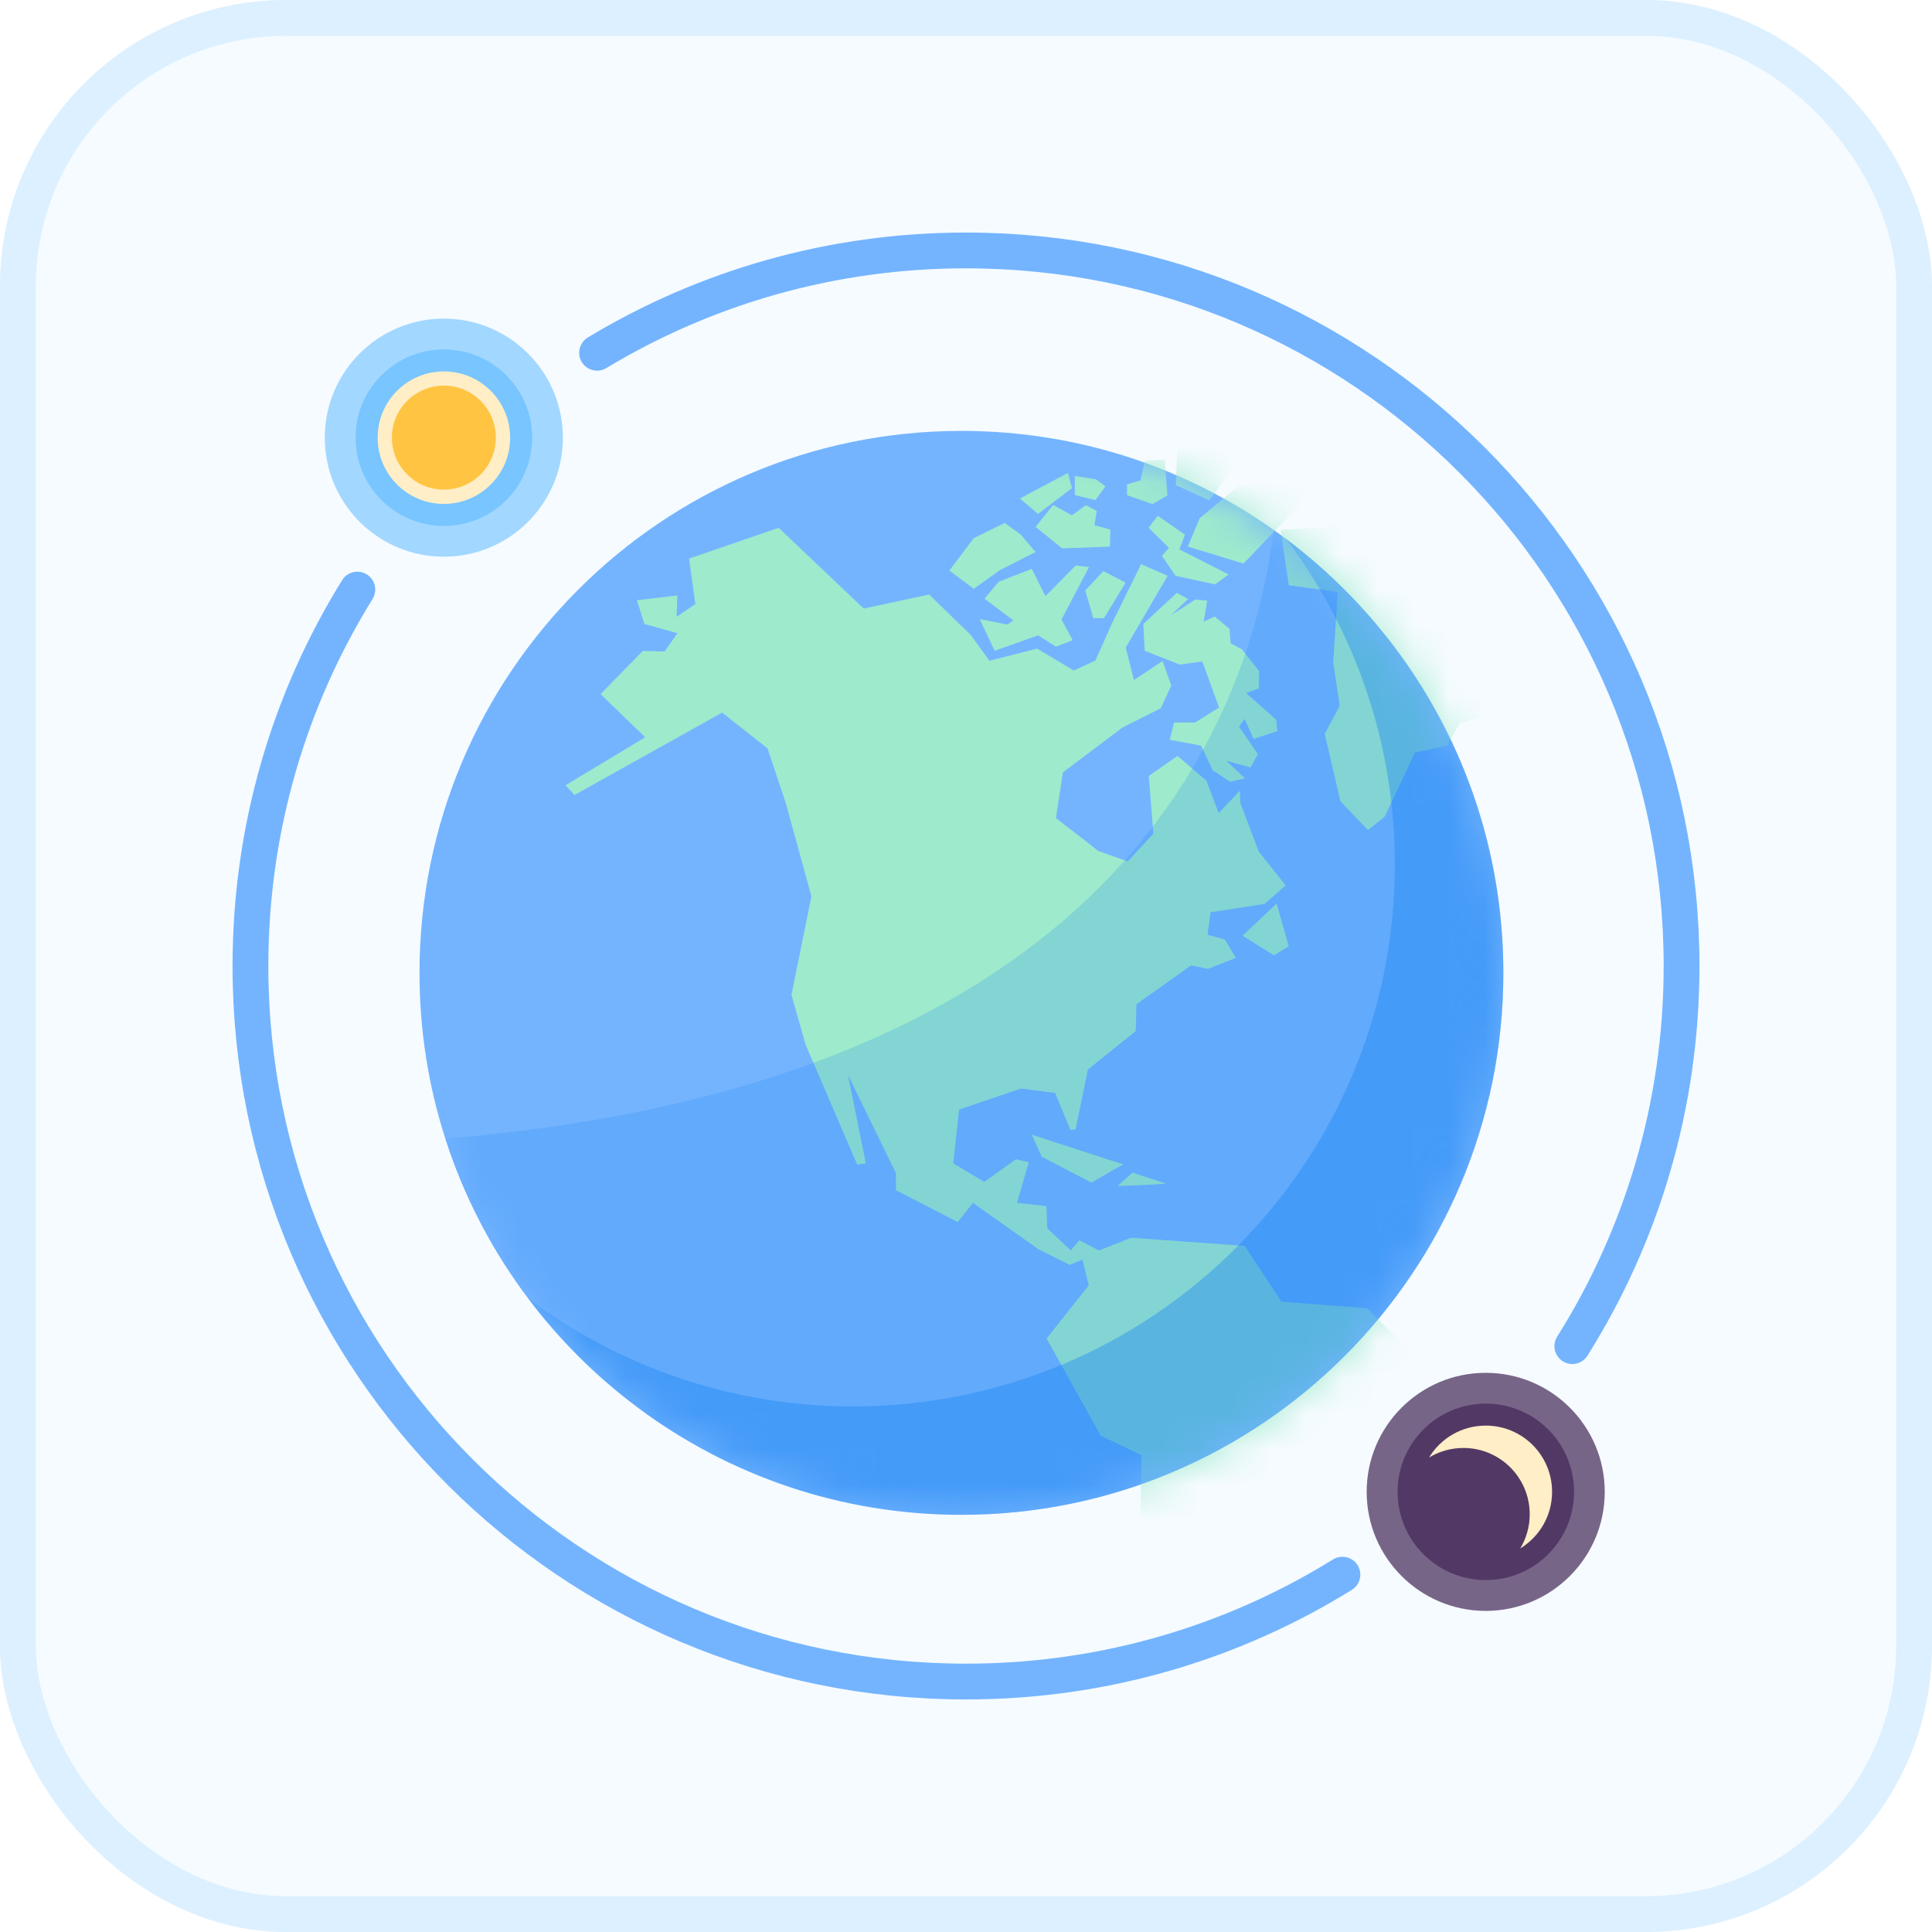 <svg width="54" height="54" viewBox="0 0 54 54" fill="none" xmlns="http://www.w3.org/2000/svg">
<g filter="url(#filter0_b_1378_19041)">
<rect width="54" height="54" rx="8" fill="#DCF0FF" fill-opacity="0.3"/>
<rect x="0.5" y="0.5" width="53" height="53" rx="7.5" stroke="#DCF0FF"/>
<path d="M37.521 44.012C34.465 45.907 30.86 47 27 47C15.954 47 7 38.046 7 27C7 23.14 8.093 19.535 9.988 16.479M43.947 37.625C45.882 34.547 47 30.904 47 27C47 15.954 38.046 7 27 7C23.227 7 19.699 8.045 16.688 9.86" stroke="#74B4FF" stroke-linecap="round" stroke-linejoin="round"/>
<path opacity="0.5" d="M14.873 12.233C14.873 13.596 13.769 14.7 12.406 14.7C11.044 14.7 9.939 13.596 9.939 12.233C9.939 10.871 11.044 9.767 12.406 9.767C13.769 9.767 14.873 10.871 14.873 12.233Z" fill="#50B5FF"/>
<path opacity="0.5" d="M15.732 12.233C15.732 14.071 14.243 15.56 12.405 15.56C10.568 15.56 9.078 14.071 9.078 12.233C9.078 10.396 10.568 8.906 12.405 8.906C14.243 8.906 15.732 10.396 15.732 12.233Z" fill="#50B5FF"/>
<path d="M14.259 12.233C14.259 13.256 13.43 14.085 12.407 14.085C11.384 14.085 10.555 13.256 10.555 12.233C10.555 11.21 11.384 10.381 12.407 10.381C13.43 10.381 14.259 11.21 14.259 12.233Z" fill="#FFEEC6"/>
<path d="M13.859 12.233C13.859 13.035 13.209 13.685 12.407 13.685C11.605 13.685 10.953 13.035 10.953 12.233C10.953 11.431 11.603 10.779 12.407 10.779C13.211 10.779 13.859 11.429 13.859 12.233Z" fill="#FFC542"/>
<g style="mix-blend-mode:multiply" opacity="0.7">
<path d="M39.062 41.698C39.062 40.335 40.167 39.231 41.529 39.231C42.892 39.231 43.996 40.335 43.996 41.698C43.996 43.06 42.892 44.164 41.529 44.164C40.167 44.164 39.062 43.06 39.062 41.698Z" fill="#422756"/>
</g>
<g style="mix-blend-mode:multiply" opacity="0.7">
<path d="M38.199 41.698C38.199 39.86 39.689 38.371 41.526 38.371C43.364 38.371 44.853 39.86 44.853 41.698C44.853 43.535 43.364 45.025 41.526 45.025C39.689 45.025 38.199 43.535 38.199 41.698Z" fill="#422756"/>
</g>
<path d="M43.381 41.698C43.381 42.369 43.025 42.956 42.491 43.279C42.66 43 42.756 42.673 42.756 42.323C42.756 41.3 41.927 40.471 40.904 40.471C40.552 40.471 40.225 40.569 39.943 40.737C40.268 40.202 40.856 39.846 41.529 39.846C42.552 39.846 43.381 40.675 43.381 41.698Z" fill="#FFEEC6"/>
<path d="M42.02 27.192C42.02 35.558 35.237 42.34 26.872 42.34C20.125 42.34 14.406 37.925 12.447 31.827C11.977 30.364 11.725 28.808 11.725 27.192C11.725 18.825 18.506 12.044 26.872 12.044C30.127 12.044 33.137 13.069 35.606 14.815C39.487 17.556 42.02 22.079 42.02 27.194V27.192Z" fill="#74B4FF"/>
<mask id="mask0_1378_19041" style="mask-type:alpha" maskUnits="userSpaceOnUse" x="11" y="12" width="32" height="31">
<path d="M26.872 42.34C35.239 42.34 42.02 35.558 42.02 27.192C42.02 18.826 35.239 12.044 26.872 12.044C18.507 12.044 11.725 18.826 11.725 27.192C11.725 35.558 18.507 42.34 26.872 42.34Z" fill="black"/>
</mask>
<g mask="url(#mask0_1378_19041)">
<path d="M38.471 12.746L38.721 12.104L37.59 11.342L34.713 11.808L34.496 12.552L35.39 13.019L34.821 13.408L33.532 14.485L33.199 15.277L34.201 15.583L34.755 15.752L36.453 13.979L38.471 12.746Z" fill="#9EEACC"/>
<path d="M39.503 38.258L38.767 38.837L37.838 41.298L37.128 41.581L35.655 43.983L35.042 44.142V44.74L33.936 45.846L33.484 48.031L34.392 49.529L33.269 49.752L32.39 49.175L31.778 47.369L31.907 40.675L30.769 40.131L29.253 37.413L30.432 35.925L30.255 35.206L29.896 35.354L29.03 34.919L27.194 33.621L26.769 34.156L25.042 33.267V32.788L23.701 30.044L24.201 32.515L23.961 32.552L22.521 29.21L22.123 27.808L22.159 27.625L22.68 25.052L21.971 22.475L21.453 20.919L20.184 19.917L16.059 22.219L15.805 21.95L18.034 20.606L16.786 19.402L17.965 18.194L18.576 18.21L18.934 17.698L18.013 17.442L17.803 16.777L18.93 16.644L18.913 17.238L19.436 16.883L19.259 15.613L21.763 14.752L24.142 17.01L25.969 16.617L27.138 17.754L27.655 18.469L28.988 18.129L30.013 18.742L30.617 18.462L31.088 17.408L31.896 15.767L32.634 16.096L31.465 18.1L31.509 18.275L31.694 19.008L32.494 18.475L32.738 19.163L32.444 19.796L31.375 20.333L29.709 21.587L29.513 22.867L30.334 23.5L30.694 23.783L31.519 24.077L32.238 23.302L32.109 21.688L32.911 21.129L33.717 21.817L34.063 22.727L34.655 22.098L34.667 22.438L35.18 23.798L35.934 24.746L35.346 25.265L33.836 25.498L33.751 26.125L34.236 26.262L34.542 26.773L33.765 27.081L33.29 26.983L31.765 28.069L31.746 28.817L30.407 29.894L30.063 31.567L29.917 31.581L29.49 30.548L28.536 30.425L26.807 31.012L26.644 32.515L27.511 33.035L28.394 32.402L28.753 32.486L28.425 33.621L29.246 33.712L29.271 34.333L29.93 34.95L30.165 34.667L30.717 34.952L31.617 34.596L34.788 34.823L35.819 36.383L38.211 36.565L39.28 37.636L39.503 38.258Z" fill="#9EEACC"/>
<path d="M35.157 21.077L34.63 20.31L34.788 20.096L35.038 20.652L35.7 20.435L35.669 20.115L34.83 19.371L35.184 19.24L35.194 18.76L34.713 18.15L34.396 17.981L34.367 17.581L33.95 17.233L33.642 17.375L33.742 16.788L33.407 16.758L32.732 17.196L33.203 16.742L33.1 16.683L32.894 16.569L31.955 17.442L31.975 17.806L31.994 18.19L32.975 18.575L33.605 18.488L34.073 19.775L33.405 20.194H32.817L32.694 20.677L33.569 20.84L33.894 21.525L34.382 21.85L34.798 21.754L34.275 21.265L34.953 21.45L35.157 21.077Z" fill="#9EEACC"/>
<path d="M34.184 11.988L34.04 12.633L34.64 12.883L33.796 13.983L32.867 13.56L32.913 12.267L34.184 11.988Z" fill="#9EEACC"/>
<path d="M27.219 16.456L27.942 15.938L28.942 15.429L28.534 14.944L28.08 14.617L27.219 15.04L26.534 15.948L27.219 16.456Z" fill="#9EEACC"/>
<path d="M28.84 15.9L27.915 16.258L27.517 16.733L28.326 17.342L28.153 17.456L27.384 17.304L27.8 18.188L29.015 17.758L29.515 18.075L29.982 17.894L29.669 17.315L30.44 15.848L30.065 15.808L29.221 16.663L28.84 15.9Z" fill="#9EEACC"/>
<path d="M30.838 15.963L30.334 16.504L30.559 17.277H30.857L31.461 16.285L30.838 15.963Z" fill="#9EEACC"/>
<path d="M30.655 14.279L30.59 14.681L31.036 14.802L31.023 15.279L29.686 15.327L28.946 14.727L29.436 14.115L29.963 14.402L30.349 14.121L30.655 14.279Z" fill="#9EEACC"/>
<path d="M31.994 12.885L31.88 13.425L31.5 13.537V13.838L32.211 14.09L32.632 13.85L32.553 12.84L31.994 12.885Z" fill="#9EEACC"/>
<path d="M30.042 13.302V13.838L30.619 13.977L30.898 13.594L30.628 13.396L30.042 13.302Z" fill="#9EEACC"/>
<path d="M29.849 13.219L29.961 13.644L29.015 14.363L28.505 13.933L29.849 13.219Z" fill="#9EEACC"/>
<path d="M34.34 16.056L33.963 16.333L33.542 16.242L32.857 16.094L32.476 15.535L32.672 15.315L32.103 14.748L32.361 14.417L33.119 14.944L32.963 15.356L34.34 16.056Z" fill="#9EEACC"/>
<path d="M44.276 13.95L44.042 14.333L43.074 15.931L43.017 16.71L42.315 19.75L40.794 20.217L40.447 20.842L39.551 21.033L38.701 22.827L38.234 23.2L37.463 22.392L37.028 20.512L37.447 19.725L37.263 18.515L37.392 16.548L36.022 16.358L35.797 14.806L37.126 14.733V14.106L38.286 13.012L39.378 12.588L39.774 12.833L40.286 12.546C40.286 12.546 42.032 12.004 42.186 12.127L43.251 12.881L42.972 13.219L43.419 13.685L43.907 13.7L43.944 13.725L44.272 13.952L44.276 13.95Z" fill="#9EEACC"/>
<path d="M35.605 26.7L36.021 26.45L35.682 25.254L34.73 26.152L35.605 26.7Z" fill="#9EEACC"/>
<path d="M31.398 32.542L31.396 32.543C31.277 32.513 28.84 31.715 28.84 31.715L29.115 32.329L30.503 33.054L31.396 32.543L31.398 32.544V32.542Z" fill="#9EEACC"/>
<path d="M32.251 33.108L32.588 33.081L31.655 32.775L31.238 33.15L32.251 33.108Z" fill="#9EEACC"/>
<path opacity="0.2" d="M42.018 27.192C42.018 35.558 35.235 42.34 26.87 42.34C20.122 42.34 14.404 37.925 12.445 31.827C31.133 30.275 34.925 20.185 35.604 14.812C39.485 17.554 42.018 22.077 42.018 27.192Z" fill="#1B85F3"/>
<path opacity="0.4" d="M42.019 27.192C42.019 35.558 35.235 42.34 26.871 42.34C21.913 42.34 17.515 39.96 14.75 36.281C17.281 38.183 20.429 39.31 23.84 39.31C32.206 39.31 38.987 32.527 38.987 24.163C38.987 20.752 37.86 17.606 35.958 15.073C39.638 17.837 42.017 22.238 42.017 27.194L42.019 27.192Z" fill="#1B85F3"/>
</g>
</g>
<defs>
<filter id="filter0_b_1378_19041" x="-54" y="-54" width="162" height="162" filterUnits="userSpaceOnUse" color-interpolation-filters="sRGB">
<feFlood flood-opacity="0" result="BackgroundImageFix"/>
<feGaussianBlur in="BackgroundImageFix" stdDeviation="27"/>
<feComposite in2="SourceAlpha" operator="in" result="effect1_backgroundBlur_1378_19041"/>
<feBlend mode="normal" in="SourceGraphic" in2="effect1_backgroundBlur_1378_19041" result="shape"/>
</filter>
</defs>
</svg>
